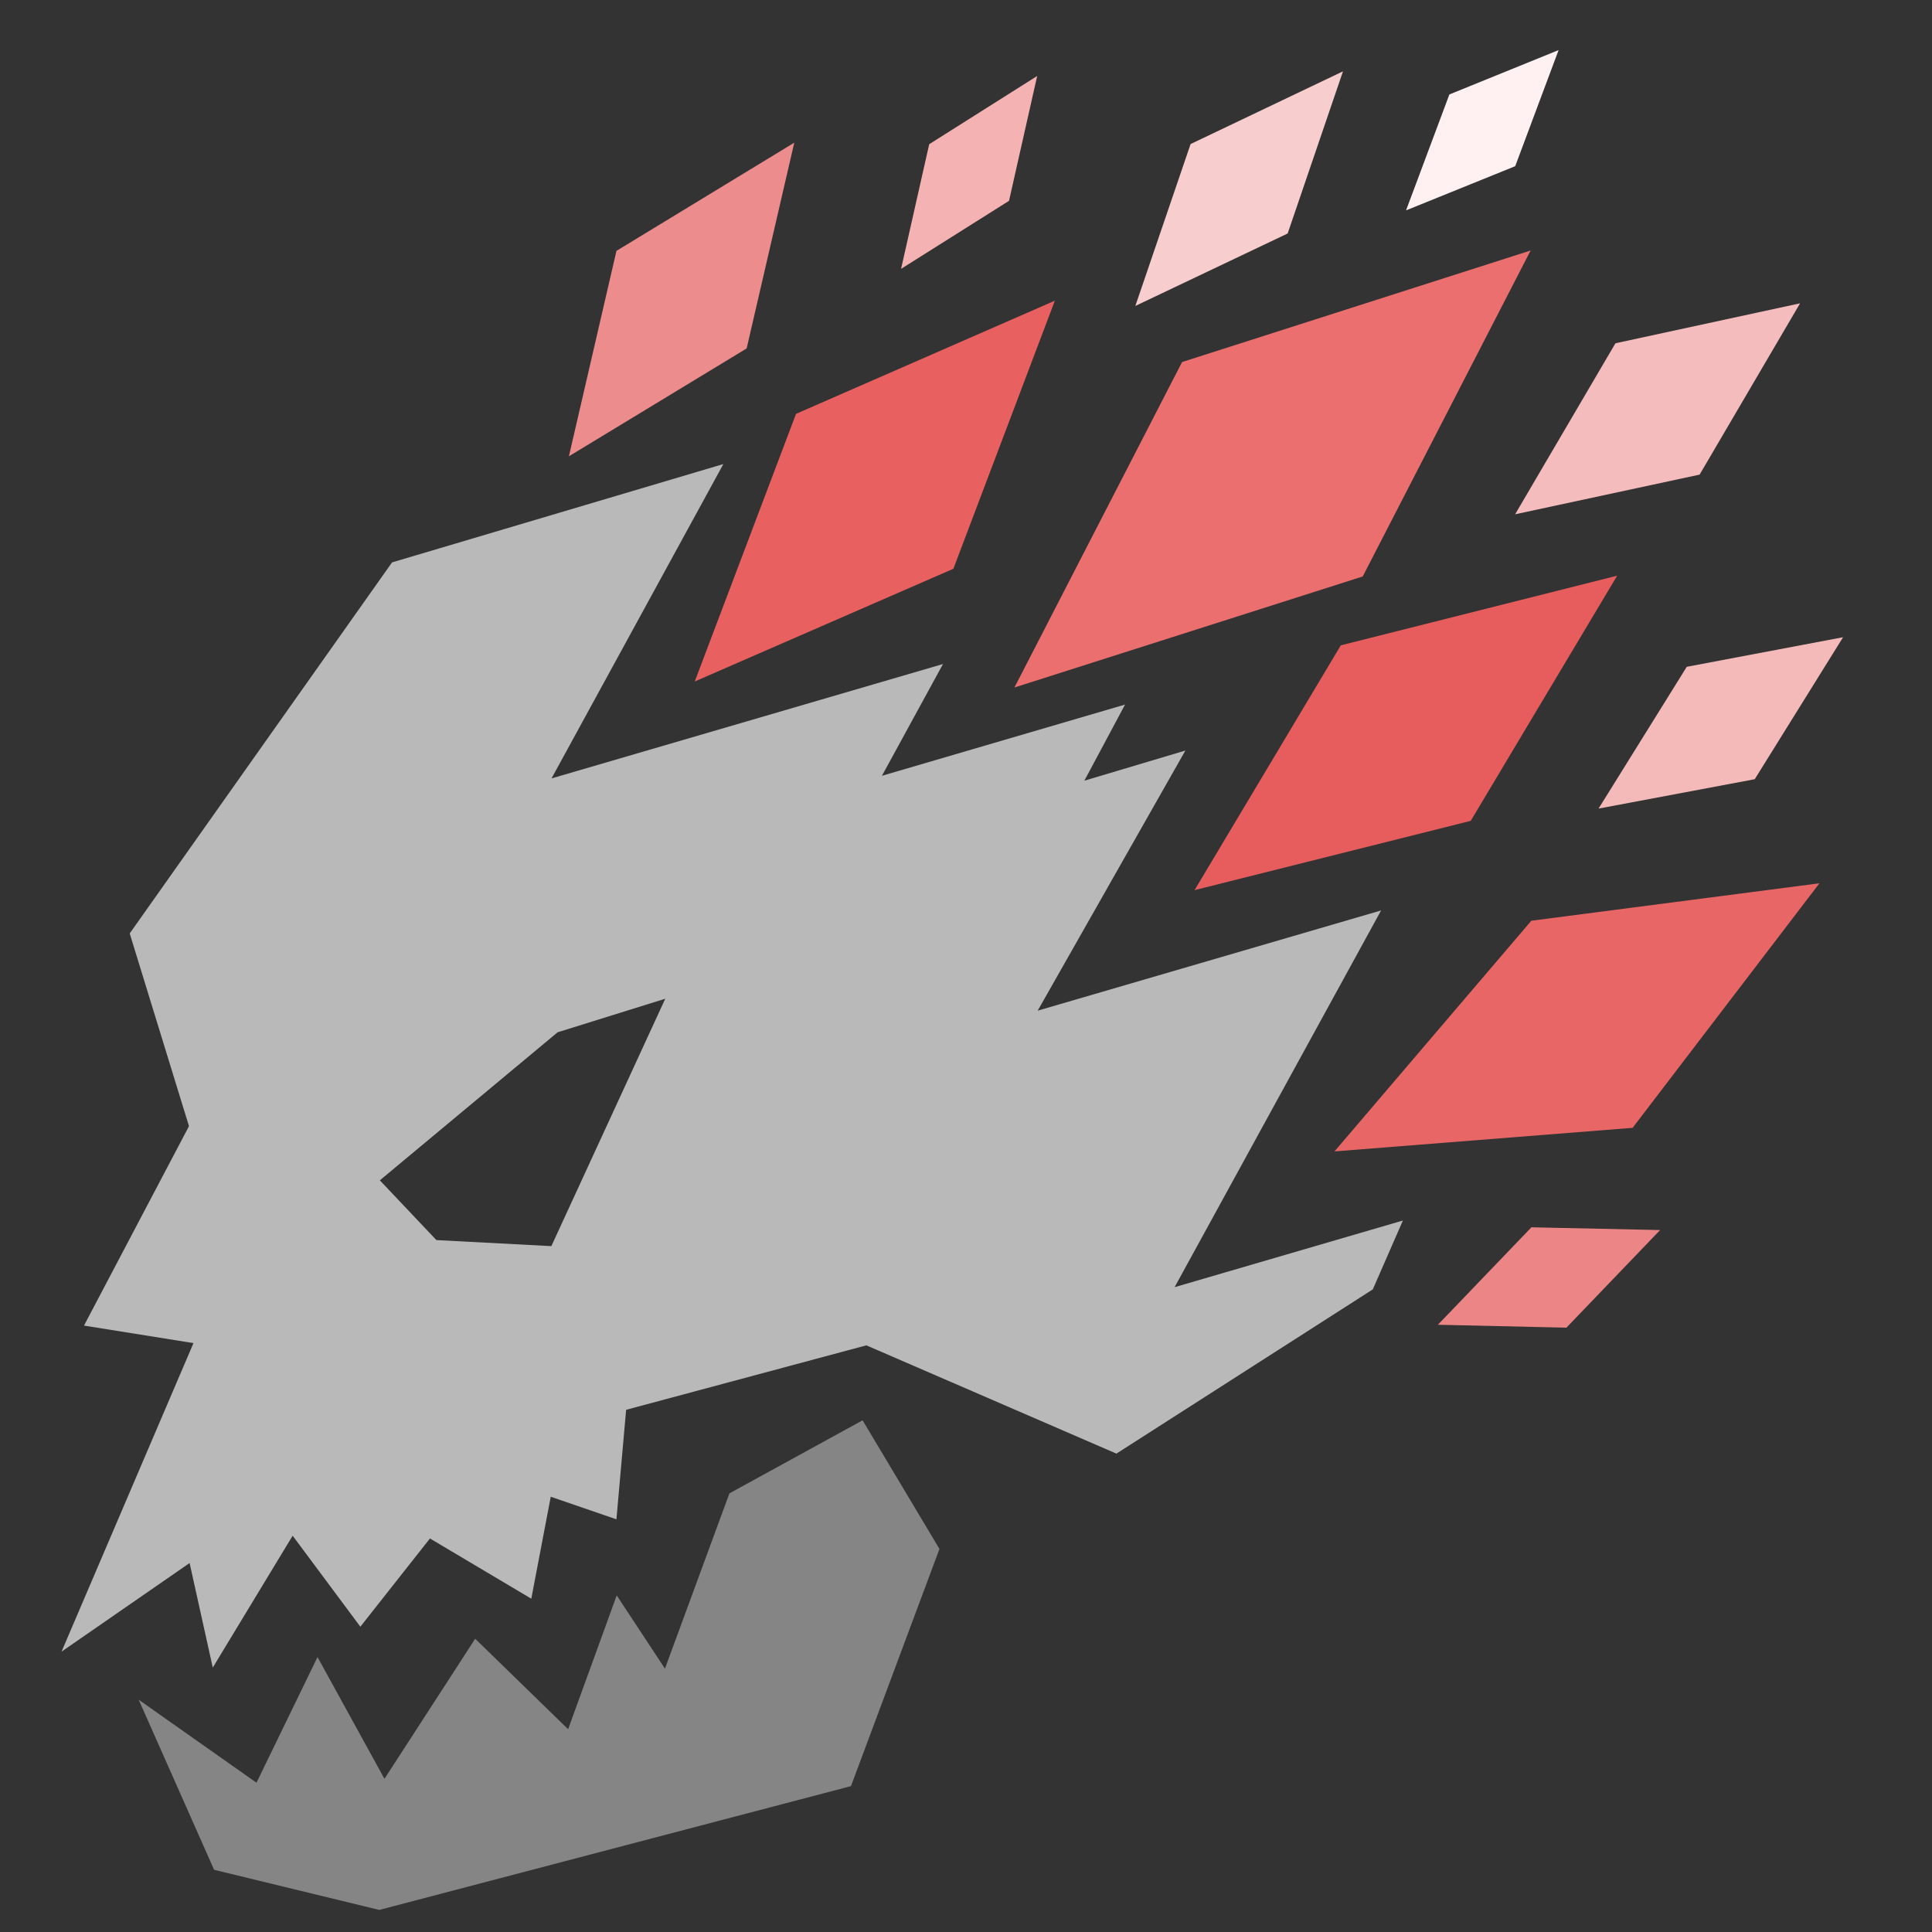 <?xml version="1.0" encoding="UTF-8" standalone="no"?>
<!-- Created with Inkscape (http://www.inkscape.org/) -->

<svg
   version="1.1"
   id="svg824"
   width="250"
   height="250"
   viewBox="0 0 250 250"
   sodipodi:docname="icon.svg"
   inkscape:version="1.4.2 (f4327f4, 2025-05-13)"
   inkscape:export-filename="icon.png"
   inkscape:export-xdpi="96"
   inkscape:export-ydpi="96"
   xmlns:inkscape="http://www.inkscape.org/namespaces/inkscape"
   xmlns:sodipodi="http://sodipodi.sourceforge.net/DTD/sodipodi-0.dtd"
   xmlns="http://www.w3.org/2000/svg"
   xmlns:svg="http://www.w3.org/2000/svg">
  <rect x="0" y="0" width="250" height="250" fill="#333333" stroke="none"/>
  <defs
     id="defs828" />
  <sodipodi:namedview
     id="namedview826"
     pagecolor="#505050"
     bordercolor="#ffffff"
     borderopacity="1"
     inkscape:pageshadow="0"
     inkscape:pageopacity="0"
     inkscape:pagecheckerboard="1"
     showgrid="false"
     inkscape:zoom="2.338"
     inkscape:cx="24.59367"
     inkscape:cy="112.27545"
     inkscape:window-width="2560"
     inkscape:window-height="1377"
     inkscape:window-x="-8"
     inkscape:window-y="-8"
     inkscape:window-maximized="1"
     inkscape:current-layer="g830"
     inkscape:showpageshadow="0"
     inkscape:deskcolor="#505050" />
  <g
     inkscape:groupmode="layer"
     inkscape:label="Image"
     id="g830">
    <path
       id="path1069"
       style="fill:#b9b9b9;fill-opacity:1;stroke:none;stroke-width:4;stroke-linecap:butt;stroke-linejoin:miter;stroke-opacity:1;stroke-dasharray:none;paint-order:stroke fill markers"
       d="M 93.603,60.049 50.731,72.774 16.784,120.787 l 7.671,24.937 -13.587,25.806 14.167,2.267 -17.073,39.925 16.573,-11.467 2.997,13.528 10.337,-17.064 8.76,11.777 9.005,-11.418 13.116,7.792 2.516,-13.193 8.5,2.921 1.254,-14.169 31.085,-8.343 32.359,14.011 33.175,-21.252 3.895,-8.911 -29.541,8.625 26.719,-48.749 -44.437,12.969 19.112,-33.659 -13.071,3.899 5.265,-9.848 -31.461,9.216 7.903,-14.463 -50.658,14.802 z m -21.448,73.528 13.93,-4.343 -14.74,32.014 -14.875,-0.781 -7.319,-7.733 z"
       sodipodi:nodetypes="cccccccccccccccccccccccccccccccccccc" />
    <path
       style="fill:#858585;fill-opacity:1;stroke:none;stroke-width:4;stroke-linecap:butt;stroke-linejoin:miter;stroke-miterlimit:4;stroke-dasharray:none;stroke-opacity:1;paint-order:stroke fill markers"
       d="m 79.801,206.444 6.243,9.477 8.343,-22.681 17.233,-9.451 9.947,16.644 -11.452,30.691 -61.035,16.019 -21.375,-5.192 -9.759,-22.009 15.242,10.741 7.898,-16.258 8.663,15.752 11.741,-18.124 12.025,11.707 z"
       id="path11620"
       sodipodi:nodetypes="ccccccccccccccc" />
    <path
       style="fill:#e86666;fill-opacity:1;stroke:none;stroke-width:4;stroke-linecap:butt;stroke-linejoin:miter;stroke-opacity:1;stroke-dasharray:none;paint-order:stroke fill markers"
       d="m 172.681,148.991 25.472,-29.849 37.283,-4.846 -24.175,31.645 z"
       id="path21112"
       sodipodi:nodetypes="ccccc" />
    <path
       style="fill:#e75d5d;fill-opacity:1;stroke:none;stroke-width:4;stroke-linecap:butt;stroke-linejoin:miter;stroke-opacity:1;stroke-dasharray:none;paint-order:stroke fill markers"
       d="M 154.576,115.182 173.498,83.507 209.263,74.492 190.311,106.217 Z"
       id="path21112-4" />
    <path
       style="fill:#eb6f6f;fill-opacity:1;stroke:none;stroke-width:4;stroke-linecap:butt;stroke-linejoin:miter;stroke-opacity:1;stroke-dasharray:none;paint-order:stroke fill markers"
       d="m 131.266,88.962 21.694,-42.114 45.103,-14.434 -21.728,42.181 z"
       id="path21112-4-4" />
    <path
       style="fill:#f4b2b2;fill-opacity:1;stroke:none;stroke-width:4;stroke-linecap:butt;stroke-linejoin:miter;stroke-opacity:1;stroke-dasharray:none;paint-order:stroke fill markers"
       d="M 116.599,34.791 120.238,18.661 134.211,9.831 130.567,25.987 Z"
       id="path21112-4-4-5" />
    <path
       style="fill:#ed8c8c;fill-opacity:1;stroke:none;stroke-width:4;stroke-linecap:butt;stroke-linejoin:miter;stroke-dasharray:none;stroke-opacity:1;paint-order:stroke fill markers"
       d="M 73.616,59.044 79.769,32.462 102.779,18.463 96.616,45.088 Z"
       id="path21112-4-4-4-6" />
    <path
       style="fill:#e96060;fill-opacity:1;stroke:none;stroke-width:4;stroke-linecap:butt;stroke-linejoin:miter;stroke-opacity:1;stroke-dasharray:none;paint-order:stroke fill markers"
       d="M 89.899,88.184 103.007,53.552 136.498,38.909 123.369,73.596 Z"
       id="path21112-4-4-4-6-2" />
    <path
       style="fill:#f7cdcd;fill-opacity:1;stroke:none;stroke-width:4;stroke-linecap:butt;stroke-linejoin:miter;stroke-opacity:1;stroke-dasharray:none;paint-order:stroke fill markers"
       d="M 146.912,39.589 154.062,18.639 173.783,9.231 166.622,30.214 Z"
       id="path21112-4-4-4-6-8"
       inkscape:transform-center-x="10.937037"
       inkscape:transform-center-y="-2.8582069" />
    <path
       style="fill:#fff1f1;fill-opacity:1;stroke:none;stroke-width:4;stroke-linecap:butt;stroke-linejoin:miter;stroke-opacity:1;stroke-dasharray:none;paint-order:stroke fill markers"
       d="m 181.942,27.222 5.606,-14.999 14.135,-5.742 -5.615,15.023 z"
       id="path21112-4-4-4-6-0-4"
       inkscape:transform-center-x="-2.1867181"
       inkscape:transform-center-y="3.3782362" />
    <path
       style="fill:#f4bcbc;fill-opacity:1;stroke:none;stroke-width:4;stroke-linecap:butt;stroke-linejoin:miter;stroke-opacity:1;stroke-dasharray:none;paint-order:stroke fill markers"
       d="M 196.055,66.55 209.037,44.419 232.931,39.249 219.928,61.416 Z"
       id="path21112-4-4-4-6-0-4-5" />
    <path
       style="fill:#f4baba;fill-opacity:1;stroke:none;stroke-width:4;stroke-linecap:butt;stroke-linejoin:miter;stroke-opacity:1;stroke-dasharray:none;paint-order:stroke fill markers"
       d="m 206.852,104.63 11.414,-18.346 20.228,-3.828 -11.432,18.375 z"
       id="path21112-4-4-4-6-0-4-5-8" />
    <path
       style="fill:#ec8585;fill-opacity:1;stroke:none;stroke-width:4;stroke-linecap:butt;stroke-linejoin:miter;stroke-opacity:1;stroke-dasharray:none;paint-order:stroke fill markers"
       d="m 186.06,171.424 12.106,-12.612 16.653,0.356 -12.125,12.632 z"
       id="path21112-4-4-4-6-0-4-5-8-0" />
  </g>
</svg>
